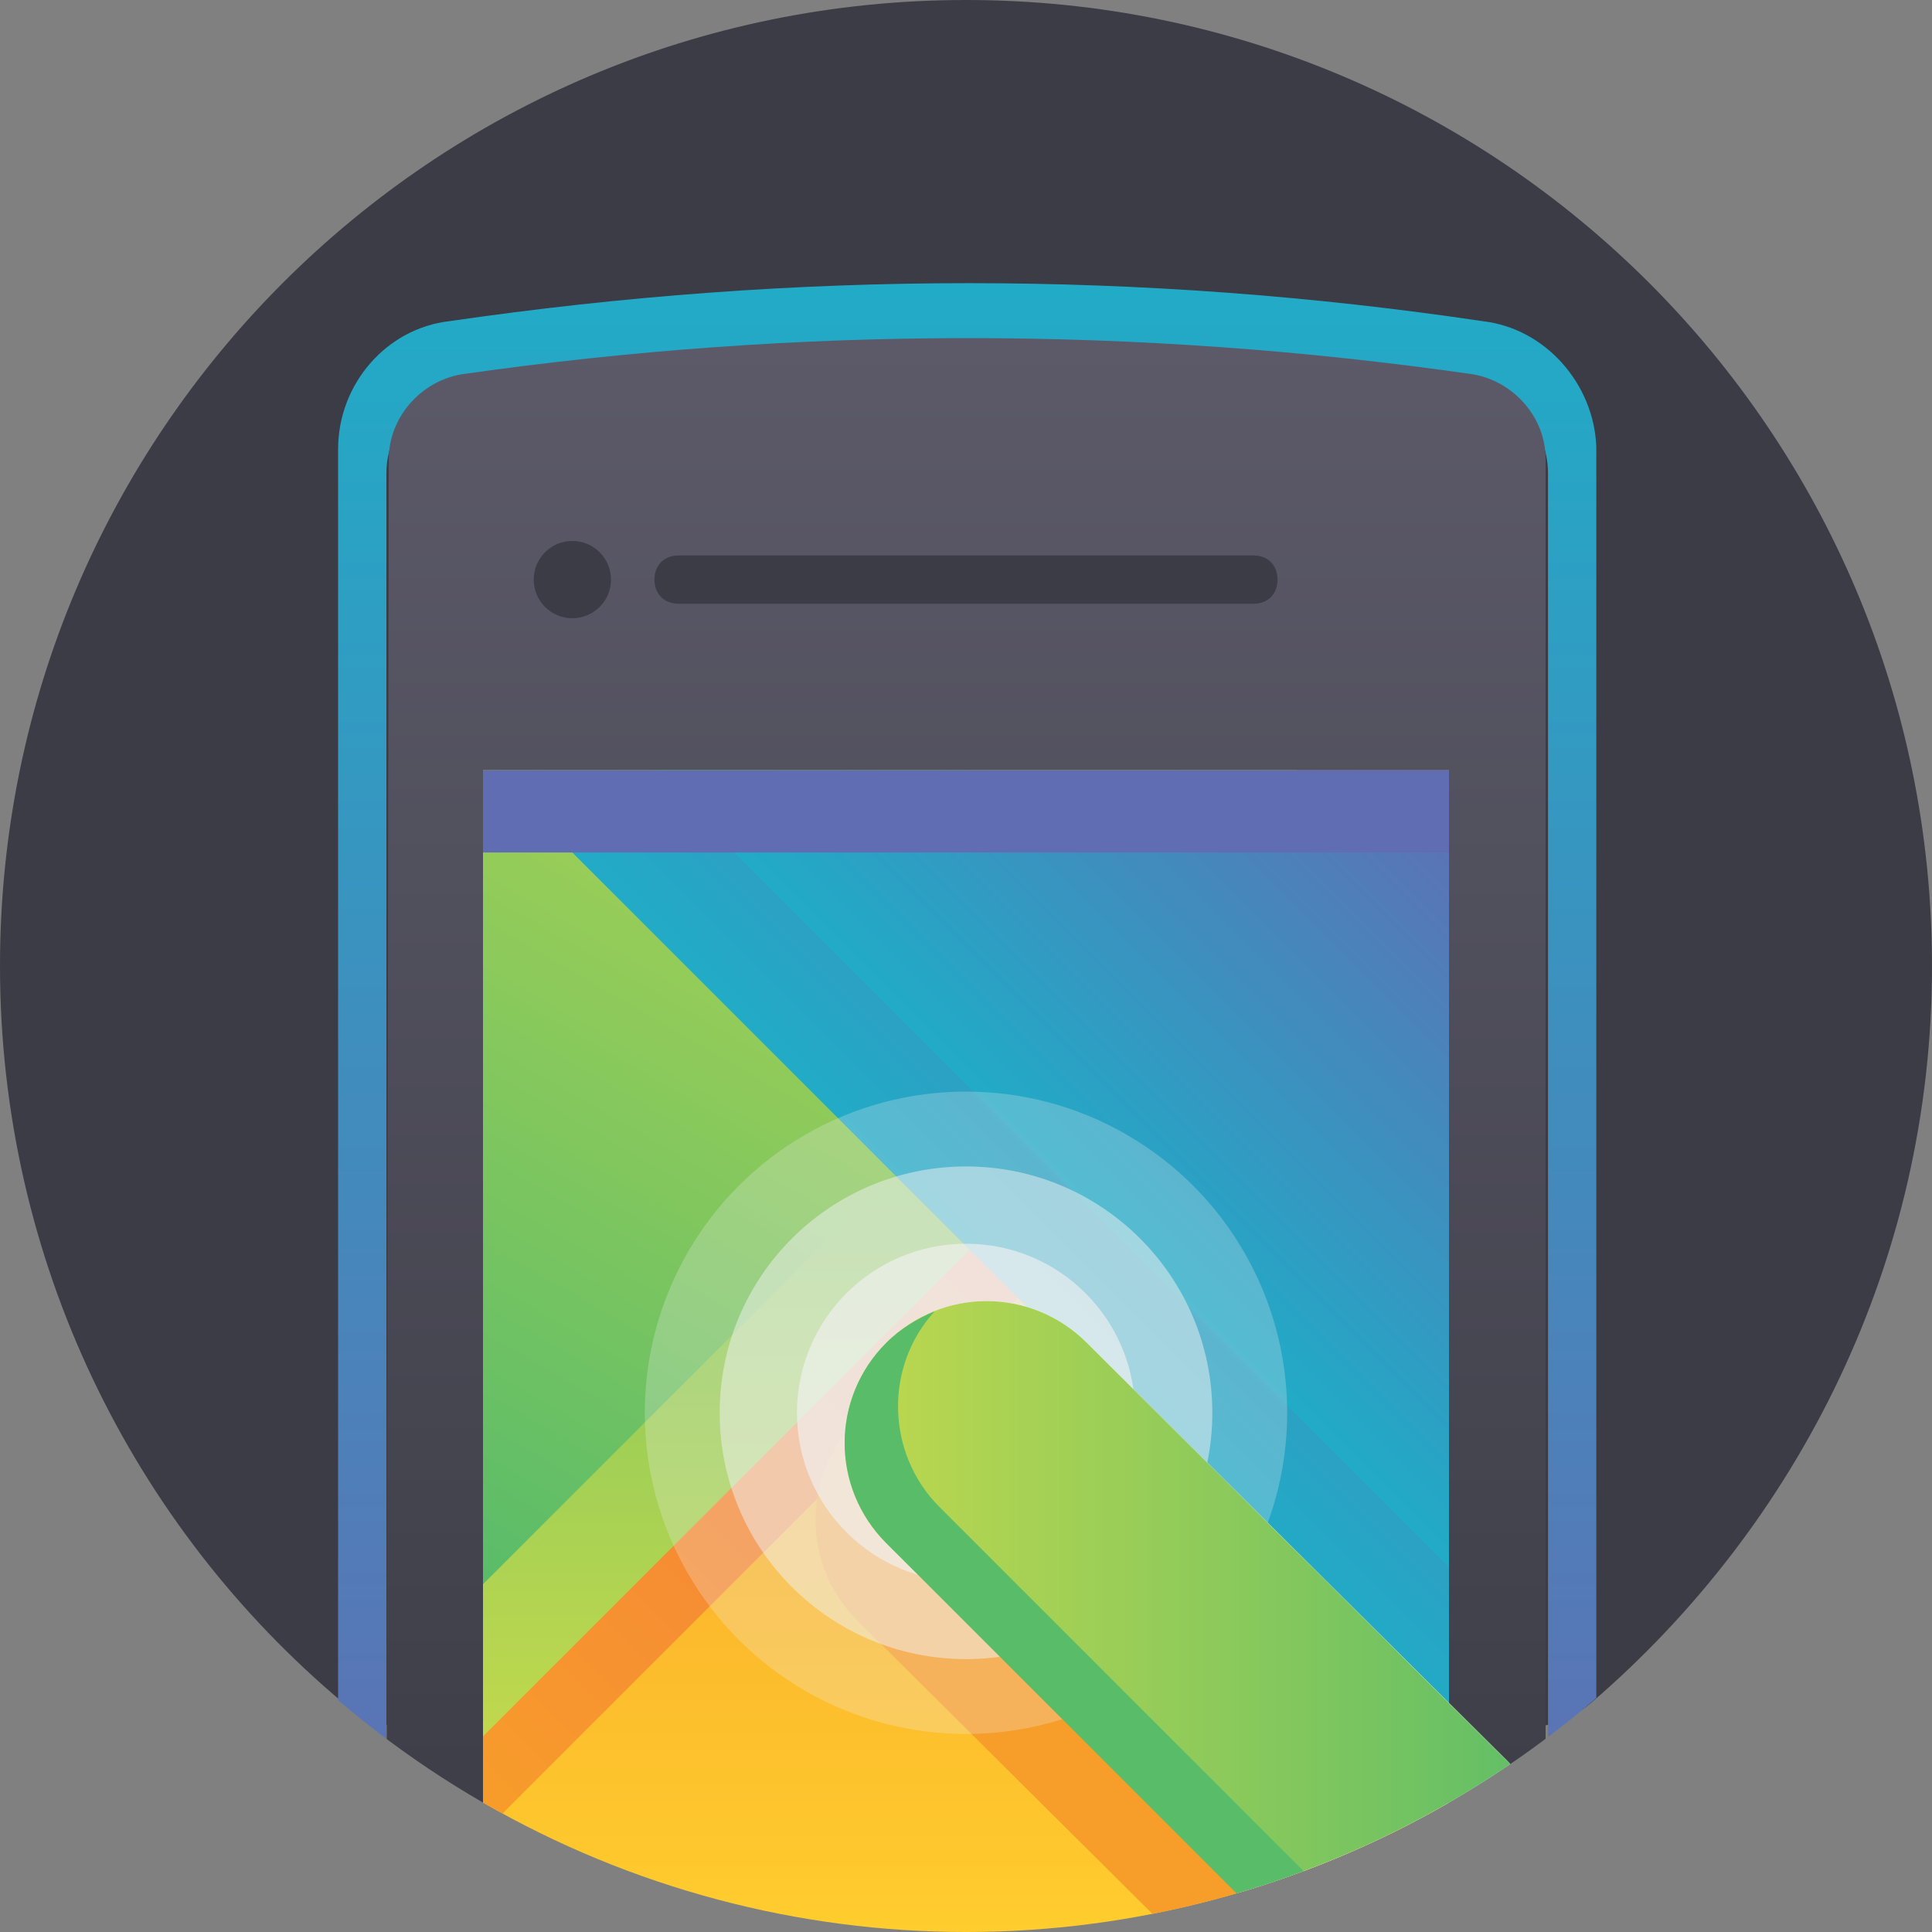 <svg id="Layer_1" xmlns="http://www.w3.org/2000/svg" xmlns:xlink="http://www.w3.org/1999/xlink" viewBox="0 0 80 80"><rect x="0" y="0" width="80" height="80" fill="#808080" stroke="none"/><style>.st0{fill:#3b3c45}</style><path class="st0" d="M80 40c0 12.2-5.5 23.1-14.1 30.5-7 5.9-16-16.3-25.9-16.3-9.9 0-18.9 22.2-25.8 16.3C5.5 63.2 0 52.2 0 40 0 17.9 17.9 0 40 0s40 17.9 40 40z"/><defs><circle id="SVGID_1_" cx="40" cy="40" r="40"/></defs><clipPath id="SVGID_2_"><use xlink:href="#SVGID_1_" overflow="visible"/></clipPath><g clip-path="url(#SVGID_2_)"><linearGradient id="SVGID_3_" gradientUnits="userSpaceOnUse" x1="40" y1="80" x2="40" y2="11.711"><stop offset="0" stop-color="#616db3"/><stop offset="1" stop-color="#21abc7"/></linearGradient><path d="M61.4 13.3c-14.1-2.1-28.4-2.1-42.8 0-2.6.3-4.6 2.6-4.6 5.3V80h2V19.6c0-2 1.6-3.6 3.6-3.6h40.9c2 0 3.6 1.6 3.6 3.6V80h2V18.5c-.1-2.6-2.1-4.9-4.7-5.2z" fill="url(#SVGID_3_)"/><linearGradient id="SVGID_4_" gradientUnits="userSpaceOnUse" x1="40" y1="80" x2="40" y2="14"><stop offset="0" stop-color="#3b3c45"/><stop offset="1" stop-color="#5c5a69"/></linearGradient><path d="M61 15.5c-13.9-2-27.9-2-41.9 0-1.7.3-3 1.8-3 3.5L16 80h4V32h40v48h4V19c0-1.7-1.3-3.2-3-3.5z" fill="url(#SVGID_4_)"/><path class="st0" d="M51.9 25H28.1c-.6 0-1-.4-1-1s.4-1 1-1h23.8c.6 0 1 .4 1 1s-.4 1-1 1z"/><circle class="st0" cx="23.7" cy="24" r="1.6"/><linearGradient id="SVGID_5_" gradientUnits="userSpaceOnUse" x1="40" y1="80" x2="40" y2="31.886"><stop offset="0" stop-color="#ffcd2e"/><stop offset=".076" stop-color="#fec72d"/><stop offset=".411" stop-color="#fab02c"/><stop offset=".726" stop-color="#f8a22a"/><stop offset="1" stop-color="#f79d2a"/></linearGradient><path d="M20 31.9h40V80H20z" fill="url(#SVGID_5_)"/><linearGradient id="SVGID_6_" gradientUnits="userSpaceOnUse" x1="14.011" y1="92.861" x2="-27.989" y2="50.861" gradientTransform="rotate(90 25.493 76.368)"><stop offset="0" stop-color="#f79d2a"/><stop offset=".272" stop-color="#f68a35"/><stop offset="1" stop-color="#f45950"/></linearGradient><path d="M20 75.9v-44h40v4z" fill="url(#SVGID_6_)"/><linearGradient id="SVGID_7_" gradientUnits="userSpaceOnUse" x1="-18.989" y1="61.861" x2="21.011" y2="61.861" gradientTransform="rotate(90 25.493 76.368)"><stop offset="0" stop-color="#59bc69"/><stop offset="1" stop-color="#c0d84d"/></linearGradient><path d="M20 71.9v-40h40z" fill="url(#SVGID_7_)"/><linearGradient id="SVGID_8_" gradientUnits="userSpaceOnUse" x1="13.609" y1="83.818" x2="-26.291" y2="60.782" gradientTransform="rotate(90 25.493 76.368)"><stop offset="0" stop-color="#59bc69"/><stop offset="1" stop-color="#c0d84d"/></linearGradient><path d="M20 65.6V31.9h33.7z" fill="url(#SVGID_8_)"/><linearGradient id="SVGID_9_" gradientUnits="userSpaceOnUse" x1="34.5" y1="116.725" x2="54.337" y2="96.888" gradientTransform="rotate(180 47.25 74.306)"><stop offset="0" stop-color="#616db3"/><stop offset="1" stop-color="#21abc7"/></linearGradient><path d="M60 71.6V31.9H20.3z" fill="url(#SVGID_9_)"/><linearGradient id="SVGID_10_" gradientUnits="userSpaceOnUse" x1="34.5" y1="116.725" x2="50.989" y2="100.236" gradientTransform="rotate(180 47.25 74.306)"><stop offset="0" stop-color="#616db3"/><stop offset="1" stop-color="#21abc7"/></linearGradient><path d="M60 64.9v-33H27z" fill="url(#SVGID_10_)"/><path d="M20 31.9h40v3.4H20z" fill="#616db3"/><path d="M43.8 58.8c-2.3-2.3-6-2.3-8.3 0-2.3 2.3-2.3 6 0 8.3l17.4 17.3c2.3 2.3 6 2.3 8.3 0 2.3-2.3 2.3-6 0-8.3L43.8 58.8z" fill="#f79d2a"/><circle cx="40" cy="58.5" r="13.3" opacity=".25" fill="#f1f2f2"/><circle cx="40" cy="58.5" r="10.2" opacity=".5" fill="#f1f2f2"/><circle cx="40" cy="58.5" r="7" opacity=".65" fill="#f1f2f2"/><path d="M36.7 55.6c-2.3 2.3-2.3 6 0 8.3l17.4 17.3c2.3 2.3 6 2.3 8.3 0 2.3-2.3 2.3-6 0-8.3L45 55.6c-2.3-2.3-6-2.3-8.3 0" fill="#fff"/><linearGradient id="SVGID_11_" gradientUnits="userSpaceOnUse" x1="35.011" y1="69.312" x2="65.869" y2="69.312"><stop offset="0" stop-color="#c0d84d"/><stop offset="1" stop-color="#59bc69"/></linearGradient><path d="M45 55.6c-2.3-2.3-6-2.3-8.3 0-2.3 2.3-2.3 6 0 8.3L55.9 83c2.3 2.3 6 2.3 8.3 0 2.3-2.3 2.3-6 0-8.3L45 55.6z" fill="url(#SVGID_11_)"/><path d="M58 81.5L38.9 62.4c-2.2-2.2-2.3-5.8-.2-8.1-.7.3-1.4.7-2 1.3-2.3 2.3-2.3 6 0 8.3L55.8 83c2.3 2.3 6 2.3 8.3 0l.2-.2c-2.1.9-4.6.4-6.3-1.3z" fill="#59bc69"/></g></svg>